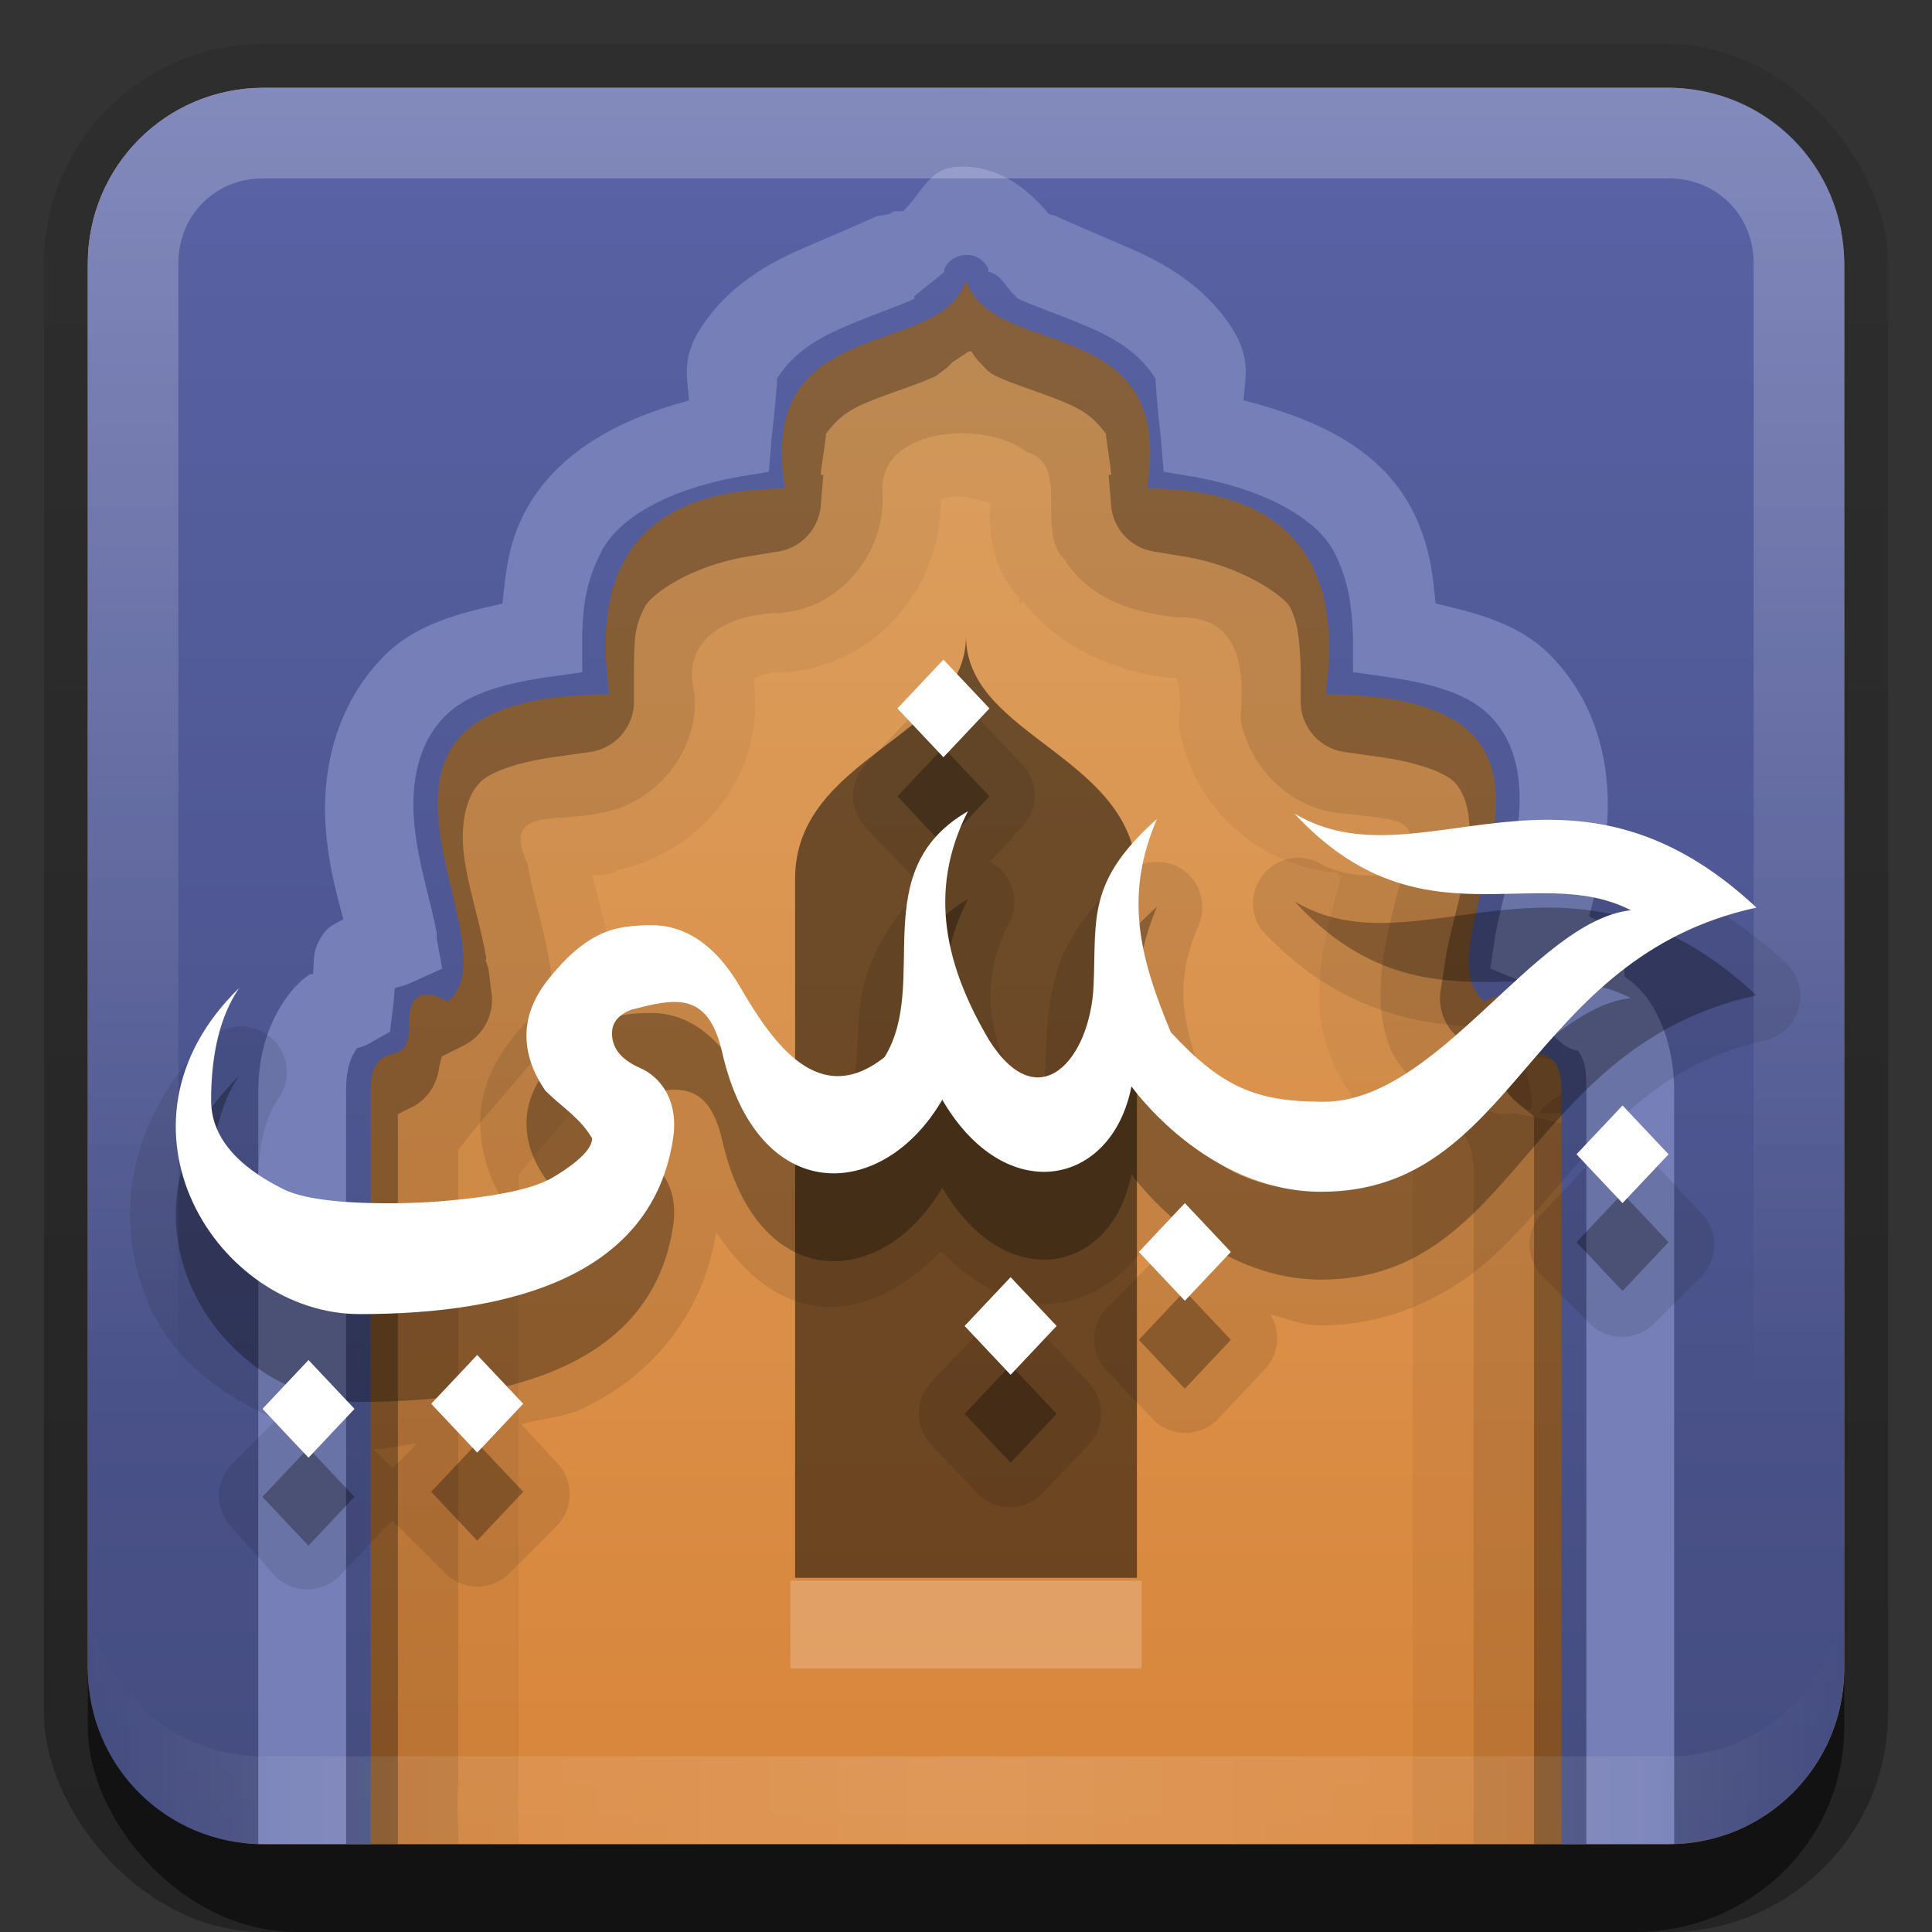 <?xml version="1.0" encoding="UTF-8"?>
<!-- Created with Inkscape (http://www.inkscape.org/) -->
<svg id="svg2" width="22" height="22" version="1.1" xmlns="http://www.w3.org/2000/svg" xmlns:cc="http://creativecommons.org/ns#" xmlns:dc="http://purl.org/dc/elements/1.1/" xmlns:rdf="http://www.w3.org/1999/02/22-rdf-syntax-ns#" xmlns:xlink="http://www.w3.org/1999/xlink">
 <rect width="100%" height="100%" fill="#333333" stroke="none"/>
 <defs id="defs4">
  <linearGradient id="linearGradient3335" x1="11.375" x2="11.375" y1="22" y2="-9.817" gradientUnits="userSpaceOnUse">
   <stop id="stop3330" offset="0"/>
   <stop id="stop3333" stop-opacity="0" offset="1"/>
  </linearGradient>
  <linearGradient id="linearGradient3181" x1="-3.061" x2="-3.061" y1="27.258" y2="7.254" gradientTransform="translate(11.119 23.742)" gradientUnits="userSpaceOnUse">
   <stop id="stop3189" stop-color="#3d588b" offset="0"/>
   <stop id="stop3191" stop-color="#5f7fb9" offset="1"/>
  </linearGradient>
  <linearGradient id="linearGradient3845" x1="11" x2="21" y1="19.5" y2="19.5" gradientUnits="userSpaceOnUse" spreadMethod="reflect">
   <stop id="stop3833" stop-color="#fff" offset="0"/>
   <stop id="stop3821" stop-color="#fff" stop-opacity=".498" offset=".75"/>
   <stop id="stop3835" stop-color="#fff" stop-opacity="0" offset="1"/>
  </linearGradient>
  <linearGradient id="linearGradient3938" x1="10" x2="10" y1="1" y2="16" gradientUnits="userSpaceOnUse">
   <stop id="stop3825" stop-color="#fff" offset="0"/>
   <stop id="stop3829" stop-color="#fff" stop-opacity="0" offset="1"/>
  </linearGradient>
  <linearGradient id="linearGradient4464-8" x1="51.643" x2="51.643" y1="123" y2="4.974" gradientTransform="matrix(.169 0 0 .169 .153 .153)" gradientUnits="userSpaceOnUse">
   <stop id="stop28130-6" stop-color="#444c7f" offset="0"/>
   <stop id="stop28132-1" stop-color="#5963a6" offset="1"/>
  </linearGradient>
  <linearGradient id="ButtonColor-5" x1="10.32" x2="10.32" y1="21" y2=".999" gradientUnits="userSpaceOnUse">
   <stop id="stop3189-9" stop-color="#d9853a" offset="0"/>
   <stop id="stop3191-8" stop-color="#dca466" offset="1"/>
  </linearGradient>
  <linearGradient id="linearGradient3073" x1="-3.061" x2="-3.061" y1="27.258" y2="7.254" gradientTransform="translate(11.119 -6.258)" gradientUnits="userSpaceOnUse" xlink:href="#ButtonColor-5"/>
  <clipPath id="clipPath3889">
   <rect id="rect3891" x="-29" y="1" width="20" height="20" rx="2" ry="2" fill="url(#linearGradient3893)" fill-rule="evenodd"/>
  </clipPath>
  <linearGradient id="linearGradient3893" x1="-3.061" x2="-3.061" y1="27.258" y2="7.254" gradientTransform="translate(-18.881 -6.258)" gradientUnits="userSpaceOnUse" xlink:href="#ButtonColor-5"/>
 </defs>
 <g id="layer1">
  <g id="g3337">
   <rect id="rect3371" x=".5" y=".5" width="21" height="21.5" rx="2.5" ry="2.5" fill="url(#linearGradient3335)" opacity=".3"/>
   <rect id="rect2553" x="1" y="2" width="20" height="20" rx="2.381" ry="2.326" opacity=".5"/>
  </g>
  <rect id="rect3173" x="1" y="31" width="20" height="20" rx="2" ry="2" fill="url(#linearGradient3181)" fill-rule="evenodd"/>
  <rect id="rect3173-4" x="1" y="1" width="20" height="20" rx="2" ry="2" fill="url(#linearGradient3073)" fill-rule="evenodd"/>
  <g id="g3880" transform="translate(30)" clip-path="url(#clipPath3889)" fill-rule="evenodd">
   <path id="path3878" transform="translate(-30)" d="m10.5 0.312a0.696 0.696 0 0 0-0.031 0.031c-1.031 0.351-1.67 0.958-2.375 1.156v-0.031c-0.824 0.213-1.264 0.844-1.562 1.312s-0.506 0.781-0.688 0.875v0.031c-0.661 0.26-1.081 0.779-1.344 1.219-0.278 0.465-0.475 0.858-0.594 0.969-0.877 0.402-1.522 1.113-1.844 1.938-0.313 0.802-0.369 1.68-0.25 2.5-0.379 0.59-0.916 1.398-0.844 2.469 0.002 0.023-0.002 0.039 0 0.062v8.719a0.696 0.696 0 0 0 0 0.125c0.172 1.044 1.14 1.748 2.188 1.625 0.022-0.003 0.041 0.003 0.062 0 0.213-0.005 0.532 0.03 0.906 0 0.36-0.029 0.812-0.177 1.156-0.531 0.038-0.039 0.09-0.049 0.125-0.094l-0.031-0.031c0.382-0.388 0.515-0.884 0.531-1.281 0.018-0.437-0.019-0.812 0-1.031a0.696 0.696 0 0 0 0-0.062v-6.906c0.249-0.307 0.519-0.595 0.812-0.969a0.696 0.696 0 0 0 0.062-0.125c0.256-0.521 0.234-1.071 0.156-1.5-0.06-0.327-0.131-0.574-0.188-0.812 0.108-0.013 0.115-6.157e-4 0.25-0.031 0.015-0.003 0.017-0.028 0.031-0.031 0.961-0.206 1.667-1.074 1.562-2.094a0.696 0.696 0 0 0 0-0.062c0.001-6.317e-4 -0.002-0.031 0-0.031 0.054-0.023 0.145-0.06 0.281-0.062a0.696 0.696 0 0 0 0.031 0c1.046-0.062 1.813-0.943 1.812-1.969-0.018 0.018 0.011-0.015 0.094-0.031 0.165-0.033 0.447 0.07 0.438 0.062a0.696 0.696 0 0 0 0.031 0 0.696 0.696 0 0 0 0 0.031c-0.003 0.197-0.034 0.602 0.281 1 0.009 0.014 0.022 0.018 0.031 0.031 0.025 0.029 0.002 0.066 0.031 0.094l0.031-0.031c0.449 0.584 1.135 0.815 1.688 0.875a0.696 0.696 0 0 0 0.062 0c0.01 0.058 0.05 0.208 0.031 0.406a0.696 0.696 0 0 0 0 0.188c0.166 0.875 0.892 1.552 1.812 1.625v0.031c0.014 0.002 0.017-0.002 0.031 0-0.102 0.379-0.262 0.885-0.25 1.438 0.011 0.533 0.285 1.146 0.844 1.531l-0.031 0.031c0.138 0.118 0.25 0.354 0.25 0.312v8.312a0.696 0.696 0 0 0 0 0.125c0.2 0.984 1.123 1.708 2.156 1.594 0.022-0.002 0.041 0.003 0.062 0 0.248-0.002 0.569 0.043 0.969 0 0.403-0.043 0.908-0.228 1.25-0.656 0.004-0.006-0.004-0.026 0-0.031 0.011-0.011 0.021-0.02 0.031-0.031 0.378-0.43 0.494-0.933 0.5-1.344 0.006-0.429-0.053-0.812-0.031-1.031a0.696 0.696 0 0 0 0-0.062c-9e-3 -2.551 0.031-5.084 0-7.656 0.002-0.024-0.002-0.039 0-0.062 0.052-0.79-0.356-1.349-0.594-1.719-0.122-0.19-0.222-0.339-0.25-0.438s-0.019-0.152 0.031-0.281a0.696 0.696 0 0 0 0.031-0.188c0.064-0.857-0.124-1.754-0.562-2.531-0.37-0.655-0.966-1.203-1.719-1.5-0.28-1.129-1.179-1.838-2.125-2.25-0.216-0.651-0.605-1.176-1.094-1.531-0.581-0.423-1.23-0.698-1.781-0.906-0.611-0.46-1.393-0.931-2.375-0.781a0.696 0.696 0 0 0-0.094 0z" opacity=".05"/>
   <path id="path3868" d="m-19.312 1c-0.85 0.289-1.492 0.917-2.394 1.171-1.155 0.298-1.27 1.669-2.132 2.115-1.002 0.329-1.229 1.563-1.8 2.093-1.628 0.564-2.165 2.576-1.831 4.121-0.401 0.654-0.957 1.398-0.875 2.281v8.781c0.112 0.676 0.773 1.165 1.458 1.062 0.594-0.031 1.324 0.149 1.729-0.375 0.575-0.47 0.317-1.302 0.375-1.967v-7.189c0.309-0.402 0.625-0.727 0.938-1.125 0.33-0.672-0.031-1.436-0.149-2.129-0.307-0.664 0.331-0.459 0.868-0.589 0.61-0.117 1.097-0.717 1.031-1.364-0.16-0.629 0.418-0.894 0.969-0.906 0.686-0.041 1.212-0.681 1.175-1.364-0.065-0.748 1.164-0.843 1.641-0.469 0.508 0.147 0.092 0.893 0.434 1.228 0.286 0.449 0.776 0.602 1.281 0.656 0.734-0.028 0.768 0.618 0.719 1.156 0.111 0.586 0.607 1.054 1.207 1.079 0.777 0.093 0.86 0.038 0.594 0.857-0.202 0.756-0.462 1.832 0.355 2.314 0.216 0.184 0.496 0.516 0.5 0.854v8.303c0.13 0.64 0.754 1.128 1.427 1.031 0.636-0.02 1.416 0.142 1.823-0.438 0.514-0.535 0.245-1.343 0.312-2.019-0.009-2.581 0.018-5.163-0.014-7.743 0.109-1.075-1.183-1.633-0.77-2.689 0.107-1.431-0.645-3.11-2.153-3.456-0.085-1.136-1.095-1.921-2.094-2.281-0.213-1.254-1.526-1.847-2.594-2.25-0.579-0.459-1.255-0.869-2.031-0.75zm6.656 11.031c0.235-0.044 0.892 0.176 0.48 0.395-0.792 0.529 0.321 0.001 0.333 0.412-0.235 0.026-0.621-0.124-0.916-0.161-0.447 0.092-0.536-0.402-0.205-0.393 0.397 0.517 0.494 0.46 0.342-0.072-0.011-0.06-0.022-0.121-0.033-0.181z" opacity=".1"/>
   <path id="path3862" transform="translate(-30 .344)" d="m10.781 1.344c-0.328 0.041-0.568 0.233-0.688 0.375-0.072 0.086-0.091 0.113-0.125 0.156-0.003 0.004-0.028-0.004-0.031 0-0.041 0.005-0.12 0.017-0.219 0.062-0.091 0.042-0.352 0.169-0.688 0.312-0.347 0.148-1.092 0.443-1.562 1.188-0.171 0.27-0.209 0.531-0.219 0.75-0.728 0.263-1.4 0.642-1.781 1.375-0.168 0.323-0.182 0.582-0.219 0.844-0.425 0.107-0.884 0.255-1.281 0.656-0.804 0.812-0.893 1.856-0.812 2.562 0.033 0.294 0.078 0.439 0.125 0.625-0.025 0.026-0.039-1.59e-4 -0.062 0.031-0.142 0.192-0.103 0.286-0.125 0.438-0.001 0.01 0.001 0.022 0 0.031-0.031 0.043-0.094 0.094-0.094 0.094-0.067 0.07-0.163 0.108-0.219 0.188-0.341 0.486-0.438 1.02-0.438 1.406v8.562a0.581 0.581 0 0 0 0.562 0.594c0.044 0.001 0.084 0 0.094 0h0.938a0.581 0.581 0 0 0 0.594-0.594v-8.562c0-0.094-0.005-0.077 0-0.094l0.188-0.094a0.581 0.581 0 0 0 0.281-0.438l0.031-0.125 0.25-0.125a0.581 0.581 0 0 0 0.312-0.625l-0.031-0.25-0.031-0.094c-5.381e-4 -0.026 0.013 0.01 0-0.062-0.077-0.42-0.208-0.791-0.25-1.156-0.037-0.322 0.019-0.643 0.188-0.812 0.088-0.089 0.332-0.208 0.812-0.281l0.438-0.062a0.581 0.581 0 0 0 0.5-0.562v-0.438c0.007-0.282 0.002-0.42 0.125-0.656 0.057-0.11 0.442-0.434 1.125-0.562l0.375-0.062a0.581 0.581 0 0 0 0.5-0.5l0.031-0.375h-0.031c0.022-0.19 0.052-0.346 0.062-0.469 0.1-0.13 0.197-0.241 0.438-0.344 0.292-0.125 0.572-0.202 0.812-0.312 2.84e-4 -1.319e-4 0.067-0.05 0.125-0.094 0.016-0.012 0.021-0.023 0.031-0.031-6e-5 5.5e-5 0.023-0.02 0.031-0.031l0.188-0.125c0.003 0.004 0.028-0.005 0.031 0 0.024 0.032 0.04 0.072 0.094 0.125 8e-3 0.008 0.023 0.023 0.031 0.031 0.038 0.038 0.066 0.083 0.156 0.125 0.24 0.11 0.521 0.188 0.812 0.312 0.241 0.103 0.338 0.214 0.438 0.344 0.011 0.123 0.041 0.279 0.062 0.469h-0.031l0.031 0.375a0.581 0.581 0 0 0 0.5 0.5l0.375 0.062c0.691 0.128 1.109 0.475 1.156 0.562 0.1 0.186 0.112 0.404 0.125 0.688 5.52e-4 0.012-4.63e-4 0.018 0 0.031v0.375a0.581 0.581 0 0 0 0.5 0.562l0.438 0.062c0.482 0.073 0.73 0.197 0.812 0.281 0.159 0.163 0.2 0.461 0.156 0.812-0.047 0.382-0.174 0.757-0.25 1.156l-0.062 0.406a0.581 0.581 0 0 0 0.344 0.625l0.281 0.125 0.031 0.156a0.581 0.581 0 0 0 0.188 0.344l0.188 0.156a0.581 0.581 0 0 0 0.031 0.031c-3e-3 0.014 0-0.025 0 0.062v8.562a0.581 0.581 0 0 0 0.594 0.594h0.938c0.009 0 0.049 0.001 0.094 0a0.581 0.581 0 0 0 0.562-0.594v-8.562c0-0.347-0.055-0.854-0.375-1.344-0.09-0.139-0.208-0.225-0.312-0.312-0.022-0.166 0.025-0.334-0.156-0.562-0.033-0.042-0.028-0.031-0.062-0.062 0.041-0.165 0.063-0.285 0.094-0.531 0.084-0.684 0.028-1.737-0.781-2.562-0.389-0.397-0.833-0.547-1.25-0.656-0.043-0.287-0.066-0.563-0.25-0.906-0.402-0.749-1.088-1.106-1.812-1.344-0.014-0.212-0.059-0.467-0.219-0.719-0.47-0.744-1.216-1.04-1.562-1.188-0.336-0.144-0.597-0.271-0.688-0.312-0.069-0.032-0.043-0.026-0.062-0.031-0.351-0.359-0.83-0.634-1.438-0.562z" opacity=".3"/>
  </g>
  <path id="path2470" d="m11 7.245c0 1.152-1.946 1.365-1.946 2.76v7.962h1.946 1.946v-7.962c0-1.396-1.946-1.608-1.946-2.76z" fill-rule="evenodd" opacity=".5"/>
  <path id="path14773" d="m3 1c-1.108 0-2 0.892-2 2v16c0 1.108 0.892 2 2 2h1.219v-8.562c0-0.678 0.456-0.219 0.438-0.75-0.021-0.593 0.438-0.281 0.438-0.281 0.846-0.664-1.718-3.5 1.844-3.5-0.12-0.868-0.132-2.344 2-2.344-0.335-2.038 1.775-1.445 2.062-2.375 0.288 0.929 2.397 0.338 2.062 2.375 2.132 2e-7 2.151 1.475 2.031 2.344 3.561 0 0.967 2.836 1.812 3.5 0 0 0.49-0.312 0.469 0.281-0.019 0.531 0.406 0.072 0.406 0.75v8.562h1.219c1.108 0 2-0.892 2-2v-16c0-1.108-0.892-2-2-2h-16z" fill="url(#linearGradient4464-8)" fill-rule="evenodd"/>
  <path id="path4475" d="m10.844 1.906c-0.271 0.034-0.369 0.322-0.562 0.5-6e-3 0.005-0.025-0.006-0.031 0-0.026 4.56e-4 -0.045-0.003-0.062 0-0.035 5e-3 -0.044 0.026-0.062 0.031-0.074 0.021-0.112 0.011-0.156 0.031-0.109 0.05-0.381 0.168-0.719 0.312-0.345 0.147-0.918 0.394-1.281 0.969-0.22 0.348-0.137 0.585-0.125 0.812-0.806 0.213-1.521 0.6-1.875 1.281-0.19 0.364-0.213 0.701-0.25 1.031-0.487 0.11-0.982 0.229-1.344 0.594-0.642 0.648-0.724 1.501-0.656 2.094 0.046 0.408 0.125 0.656 0.188 0.906-0.079 0.048-0.152 0.067-0.219 0.156-0.145 0.196-0.109 0.323-0.125 0.469-2.89e-4 0.003-0.031-0.003-0.031 0-0.096 0.057-0.196 0.16-0.281 0.281-0.252 0.36-0.312 0.751-0.312 1.062v8.562c0.021 6.47e-4 0.041 0 0.062 0h0.938v-8.562c0-0.203 0.024-0.356 0.125-0.5 0.004-0.002 0.057-0.007 0.156-0.062l0.219-0.125 0.031-0.25c0.032-0.251 0.011-0.223 0.031-0.25 0.043-0.012 0.09-0.017 0.188-0.062l0.344-0.156-0.062-0.344c-4.56e-4 -0.024 0.003-0.046 0-0.062-0.065-0.354-0.2-0.745-0.25-1.188-0.047-0.413-0.007-0.927 0.344-1.281 0.231-0.233 0.596-0.357 1.125-0.438l0.438-0.062v-0.438c0.008-0.321 0.048-0.61 0.219-0.938 0.199-0.383 0.749-0.697 1.531-0.844l0.375-0.062 0.031-0.375c0.048-0.417 0.066-0.693 0.062-0.688 0.189-0.299 0.471-0.461 0.781-0.594 0.318-0.136 0.599-0.229 0.781-0.312 0.007-0.003-5e-3 -0.027 0-0.031l0.312-0.25c0.005-0.01 0.024-0.014 0.031-0.031 0.002-0.006-0.003-0.025 0-0.031 0.041-0.087 0.121-0.144 0.219-0.156 0.125-0.015 0.23 0.047 0.281 0.156 0.003 0.009-0.003 0.024 0 0.031 0.144 0.03 0.202 0.183 0.312 0.281 0.002 0.008 0.017 0.025 0.031 0.031 0.183 0.084 0.464 0.177 0.781 0.312 0.311 0.133 0.592 0.295 0.781 0.594-0.003-0.005 0.014 0.271 0.062 0.688l0.031 0.375 0.375 0.062c0.793 0.147 1.364 0.473 1.562 0.844 0.165 0.308 0.207 0.632 0.219 0.969v0.406l0.438 0.062c0.531 0.081 0.897 0.205 1.125 0.438 0.346 0.353 0.365 0.857 0.312 1.281-0.056 0.45-0.185 0.846-0.25 1.188l-0.062 0.406 0.375 0.156c0.099 0.04 0.145 0.021 0.188 0.031 0.002 4.13e-4 -0.002 0.031 0 0.031 0.026 0.039 0.04 0.064 0.062 0.281l0.031 0.219 0.188 0.156c0.089 0.056 0.153 0.061 0.156 0.062 0.094 0.143 0.094 0.249 0.094 0.469v8.562h0.938c0.021 0 0.041 6.47e-4 0.062 0v-8.562c0-0.283-0.047-0.673-0.281-1.031-0.079-0.121-0.193-0.224-0.281-0.281-0.021-0.17 0.012-0.32-0.156-0.531-0.073-0.092-0.165-0.108-0.25-0.156 0.061-0.251 0.139-0.486 0.188-0.875 0.072-0.58 0.018-1.437-0.625-2.094-0.355-0.362-0.836-0.483-1.312-0.594-0.032-0.344-0.071-0.703-0.281-1.094-0.368-0.686-1.103-1.015-1.906-1.219 0.012-0.228 0.095-0.465-0.125-0.812-0.363-0.574-0.937-0.821-1.281-0.969-0.338-0.144-0.61-0.262-0.719-0.312-0.027-0.013-0.065-0.02-0.094-0.031-0.271-0.333-0.648-0.583-1.094-0.531z" fill="#767fb7" fill-rule="evenodd"/>
  <rect id="rect3930" x="9" y="18" width="4" height="1" color="#000000" fill="#fff" opacity=".2"/>
 </g>
 <g id="layer4">
  <path id="path3858" d="m10.75 7.969a0.517 0.517 0 0 0-0.375 0.188l-0.531 0.562a0.517 0.517 0 0 0 0 0.688l0.531 0.562a0.517 0.517 0 0 0 0.156 0.125c-0.481 0.437-0.722 1.001-0.75 1.469-0.032 0.532-0.034 0.884-0.156 1.125-0.028 0.011-0.082 0.062-0.094 0.062-0.027 9.83e-4 -0.059-0.016-0.125-0.062-0.132-0.093-0.349-0.373-0.531-0.688-0.338-0.582-0.866-1-1.469-1-0.164 4e-6 -0.298 0.033-0.438 0.062-0.439 0.078-0.812 0.359-1.125 0.75-0.234 0.286-0.375 0.622-0.375 0.969-8e-6 0.333 0.108 0.678 0.312 0.969a0.517 0.517 0 0 0 0.062 0.062c0.102 0.1 0.124 0.103 0.188 0.156-0.065 0.038-0.385 0.138-0.844 0.188-0.22 0.024-0.454 0-0.75 0-0.561 0-0.962-0.075-1-0.094-0.458-0.229-0.5-0.362-0.5-0.531-1.4e-6 -0.472 0.087-0.806 0.219-1a0.522 0.522 0 0 0-0.812-0.656c-0.941 0.916-1.047 2.124-0.625 3.031 0.276 0.593 0.815 0.982 1.406 1.25 0.003 0.001-0.003 0.03 0 0.031l-0.5 0.5a0.517 0.517 0 0 0 0 0.688l0.5 0.562a0.517 0.517 0 0 0 0.75 0l0.531-0.562a0.517 0.517 0 0 0 0.062-0.062 0.517 0.517 0 0 0 0.062 0.062l0.531 0.531a0.517 0.517 0 0 0 0.75 0l0.531-0.531a0.517 0.517 0 0 0 0-0.719l-0.406-0.438c0.243-0.066 0.498-0.082 0.719-0.188 0.754-0.359 1.359-1.062 1.5-2 0.303 0.454 0.688 0.79 1.156 0.844 0.538 0.062 1.007-0.229 1.406-0.625 0.394 0.391 0.833 0.65 1.312 0.594 0.39-0.046 0.722-0.276 0.969-0.594 0.059 0.055 0.055 0.037 0.125 0.094 0.01 0.008-0.011 0.023 0 0.031l-0.531 0.531a0.517 0.517 0 0 0 0 0.688l0.531 0.562a0.517 0.517 0 0 0 0.75 0l0.531-0.562a0.517 0.517 0 0 0 0.062-0.625c0.187 0.041 0.353 0.125 0.562 0.125 0.658 0 1.222-0.226 1.656-0.531s0.743-0.695 1.062-1.062c0.639-0.735 1.223-1.405 2.375-1.656a0.517 0.517 0 0 0 0.219-0.875c-1.177-1.101-2.354-1.214-3.281-1.125-0.464 0.045-0.883 0.113-1.219 0.125s-0.596-0.008-0.844-0.156a0.517 0.517 0 0 0-0.625 0.781c0.8 0.864 1.7 1.072 2.406 1.094 0.101 0.003 0.126 0.031 0.219 0.031-0.154 0.142-0.319 0.27-0.469 0.406-0.565 0.515-1.084 0.875-1.469 0.875-0.665 0-0.815-0.038-1.281-0.531-0.319-0.782-0.419-1.252-0.125-1.938a0.517 0.517 0 0 0-0.812-0.594c-0.447 0.398-0.7 0.761-0.812 1.156s-0.11 0.737-0.125 1.094c-0.011 0.26-0.084 0.432-0.125 0.5-0.022-0.018-0.041-0.017-0.094-0.094-0.006-0.009 0.005-0.022 0-0.031-0.423-0.727-0.564-1.324-0.188-2.062a0.517 0.517 0 0 0-0.219-0.688l0.375-0.406a0.517 0.517 0 0 0 0-0.688l-0.531-0.562a0.517 0.517 0 0 0-0.375-0.188zm7.719 5.094a0.517 0.517 0 0 0-0.375 0.188l-0.531 0.562a0.517 0.517 0 0 0 0 0.719l0.531 0.531a0.517 0.517 0 0 0 0.75 0l0.531-0.531a0.517 0.517 0 0 0 0-0.719l-0.531-0.562a0.517 0.517 0 0 0-0.375-0.188zm-6.969 1.938a0.517 0.517 0 0 0-0.375 0.188l-0.531 0.562a0.517 0.517 0 0 0 0 0.688l0.531 0.562a0.517 0.517 0 0 0 0.75 0l0.531-0.562a0.517 0.517 0 0 0 0-0.688l-0.531-0.562a0.517 0.517 0 0 0-0.375-0.188zm-6.75 1.438-0.219 0.219a0.517 0.517 0 0 0-0.062 0.062 0.517 0.517 0 0 0-0.062-0.062l-0.156-0.156c0.172-0.002 0.331-0.051 0.5-0.062z" opacity=".1"/>
  <path id="path4550" d="m18.57 11.365c-1.102 0.123-2.192 2.181-3.498 2.181-0.772 0-1.159-0.166-1.74-0.792-0.372-0.891-0.524-1.573-0.157-2.429-0.802 0.714-0.689 1.134-0.722 1.895-0.037 0.846-0.627 1.522-1.192 0.621-0.484-0.821-0.708-1.686-0.239-2.603-1.177 0.68-0.428 1.952-0.949 2.799-0.744 0.592-1.266-0.145-1.647-0.801-0.276-0.475-0.623-0.701-1.009-0.701-0.138 3e-6 -0.257 0.01-0.356 0.031-0.277 0.049-0.542 0.242-0.805 0.57-0.171 0.21-0.261 0.428-0.261 0.655-5.1e-6 0.213 0.073 0.426 0.218 0.632 0.209 0.203 0.387 0.302 0.53 0.539-6e-6 0.115-0.15 0.269-0.45 0.447-0.198 0.115-0.54 0.194-1.03 0.247-0.254 0.028-0.528 0.046-0.827 0.046-0.589 0-0.995-0.053-1.212-0.162-0.547-0.273-0.82-0.611-0.82-1.01-1.6e-6 -0.535 0.105-0.965 0.319-1.279-1.608 1.566-0.252 3.713 1.374 3.713 1.758 0 3.334-0.449 3.568-2.002 0.064-0.423-0.137-0.697-0.377-0.801-0.214-0.094-0.319-0.225-0.319-0.393-6.2e-6 -0.122 0.07-0.21 0.218-0.27 0.474-0.118 0.872-0.237 1.037 0.487 0.405 1.772 1.83 1.7 2.506 0.538 0.714 1.23 1.93 0.994 2.154-0.152 0 0 0.848 1.2 2.161 1.2 2.221 0 2.332-2.663 4.956-3.236-2.145-2.007-3.845-0.223-5.261-1.071 1.418 1.532 2.754 0.544 3.832 1.102zm-0.094 2.224 0.524 0.556-0.524 0.556-0.524-0.556 0.524-0.556m-4.46 1.668-0.524 0.556-0.524-0.556 0.524-0.556 0.524 0.556m-2.508 0.287 0.524 0.556-0.524 0.556-0.524-0.556 0.524-0.556m-0.765-7.032 0.524 0.556-0.524 0.556-0.524-0.556 0.524-0.556m-5.309 7.919 0.524 0.556-0.524 0.556-0.524-0.556 0.524-0.556m-1.922 0.058 0.524 0.556-0.524 0.556-0.524-0.556 0.524-0.556" opacity=".3"/>
  <g id="g4539" transform="translate(0 -.4)" fill="#fff">
   <path id="path3293" d="m18.57 10.765c-1.102 0.123-2.192 2.181-3.498 2.181-0.772 0-1.159-0.166-1.74-0.792-0.372-0.891-0.524-1.573-0.157-2.429-0.802 0.714-0.689 1.134-0.722 1.895-0.037 0.846-0.627 1.522-1.192 0.621-0.484-0.821-0.708-1.686-0.239-2.603-1.177 0.68-0.428 1.952-0.949 2.799-0.744 0.592-1.266-0.145-1.647-0.801-0.276-0.475-0.623-0.701-1.009-0.701-0.138 3e-6 -0.257 0.01-0.356 0.031-0.277 0.049-0.542 0.242-0.805 0.57-0.171 0.21-0.261 0.428-0.261 0.655-5.1e-6 0.213 0.073 0.426 0.218 0.632 0.209 0.203 0.387 0.302 0.53 0.539-6e-6 0.115-0.15 0.269-0.45 0.447-0.198 0.115-0.54 0.194-1.03 0.247-0.254 0.028-0.528 0.046-0.827 0.046-0.589 0-0.995-0.053-1.212-0.162-0.547-0.273-0.82-0.611-0.82-1.01-1.6e-6 -0.535 0.105-0.965 0.319-1.279-1.608 1.566-0.252 3.713 1.374 3.713 1.758 0 3.334-0.449 3.568-2.002 0.064-0.423-0.137-0.697-0.377-0.801-0.214-0.094-0.319-0.225-0.319-0.393-6.2e-6 -0.122 0.07-0.21 0.218-0.27 0.474-0.118 0.872-0.237 1.037 0.487 0.405 1.772 1.83 1.7 2.506 0.538 0.714 1.23 1.93 0.994 2.154-0.152 0 0 0.848 1.2 2.161 1.2 2.221 0 2.332-2.663 4.956-3.236-2.145-2.007-3.845-0.223-5.261-1.071 1.418 1.532 2.754 0.544 3.832 1.102z"/>
   <path id="path3291" d="m18.476 12.988 0.524 0.556-0.524 0.556-0.524-0.556 0.524-0.556"/>
   <path id="path3287" d="m14.016 14.656-0.524 0.556-0.524-0.556 0.524-0.556 0.524 0.556"/>
   <path id="path3285" d="m11.508 14.943 0.524 0.556-0.524 0.556-0.524-0.556 0.524-0.556"/>
   <path id="path3283" d="m10.743 7.911 0.524 0.556-0.524 0.556-0.524-0.556 0.524-0.556"/>
   <path id="path3279" d="m5.434 15.829 0.524 0.556-0.524 0.556-0.524-0.556 0.524-0.556"/>
   <path id="path3277" d="m3.513 15.887 0.524 0.556-0.524 0.556-0.524-0.556 0.524-0.556"/>
  </g>
 </g>
 <g id="layer2" fill-rule="evenodd">
  <path id="rect3050" d="m3 1c-1.108 0-2 0.892-2 2v16c0 1.108 0.892 2 2 2h16c1.108 0 2-0.892 2-2v-16c0-1.108-0.892-2-2-2h-16zm0 1.031h16c0.55 0 0.969 0.419 0.969 0.969v16c0 0.55-0.419 0.969-0.969 0.969h-16c-0.55 0-0.969-0.419-0.969-0.969v-16c0-0.55 0.419-0.969 0.969-0.969z" fill="url(#linearGradient3938)" opacity=".25"/>
  <path id="path3235" d="m3 21c-1.108 0-2-0.892-2-2v-1c0 1.108 0.892 2 2 2h16c1.108 0 2-0.892 2-2v1c0 1.108-0.892 2-2 2h-16z" fill="url(#linearGradient3845)" opacity=".15"/>
 </g>
</svg>
